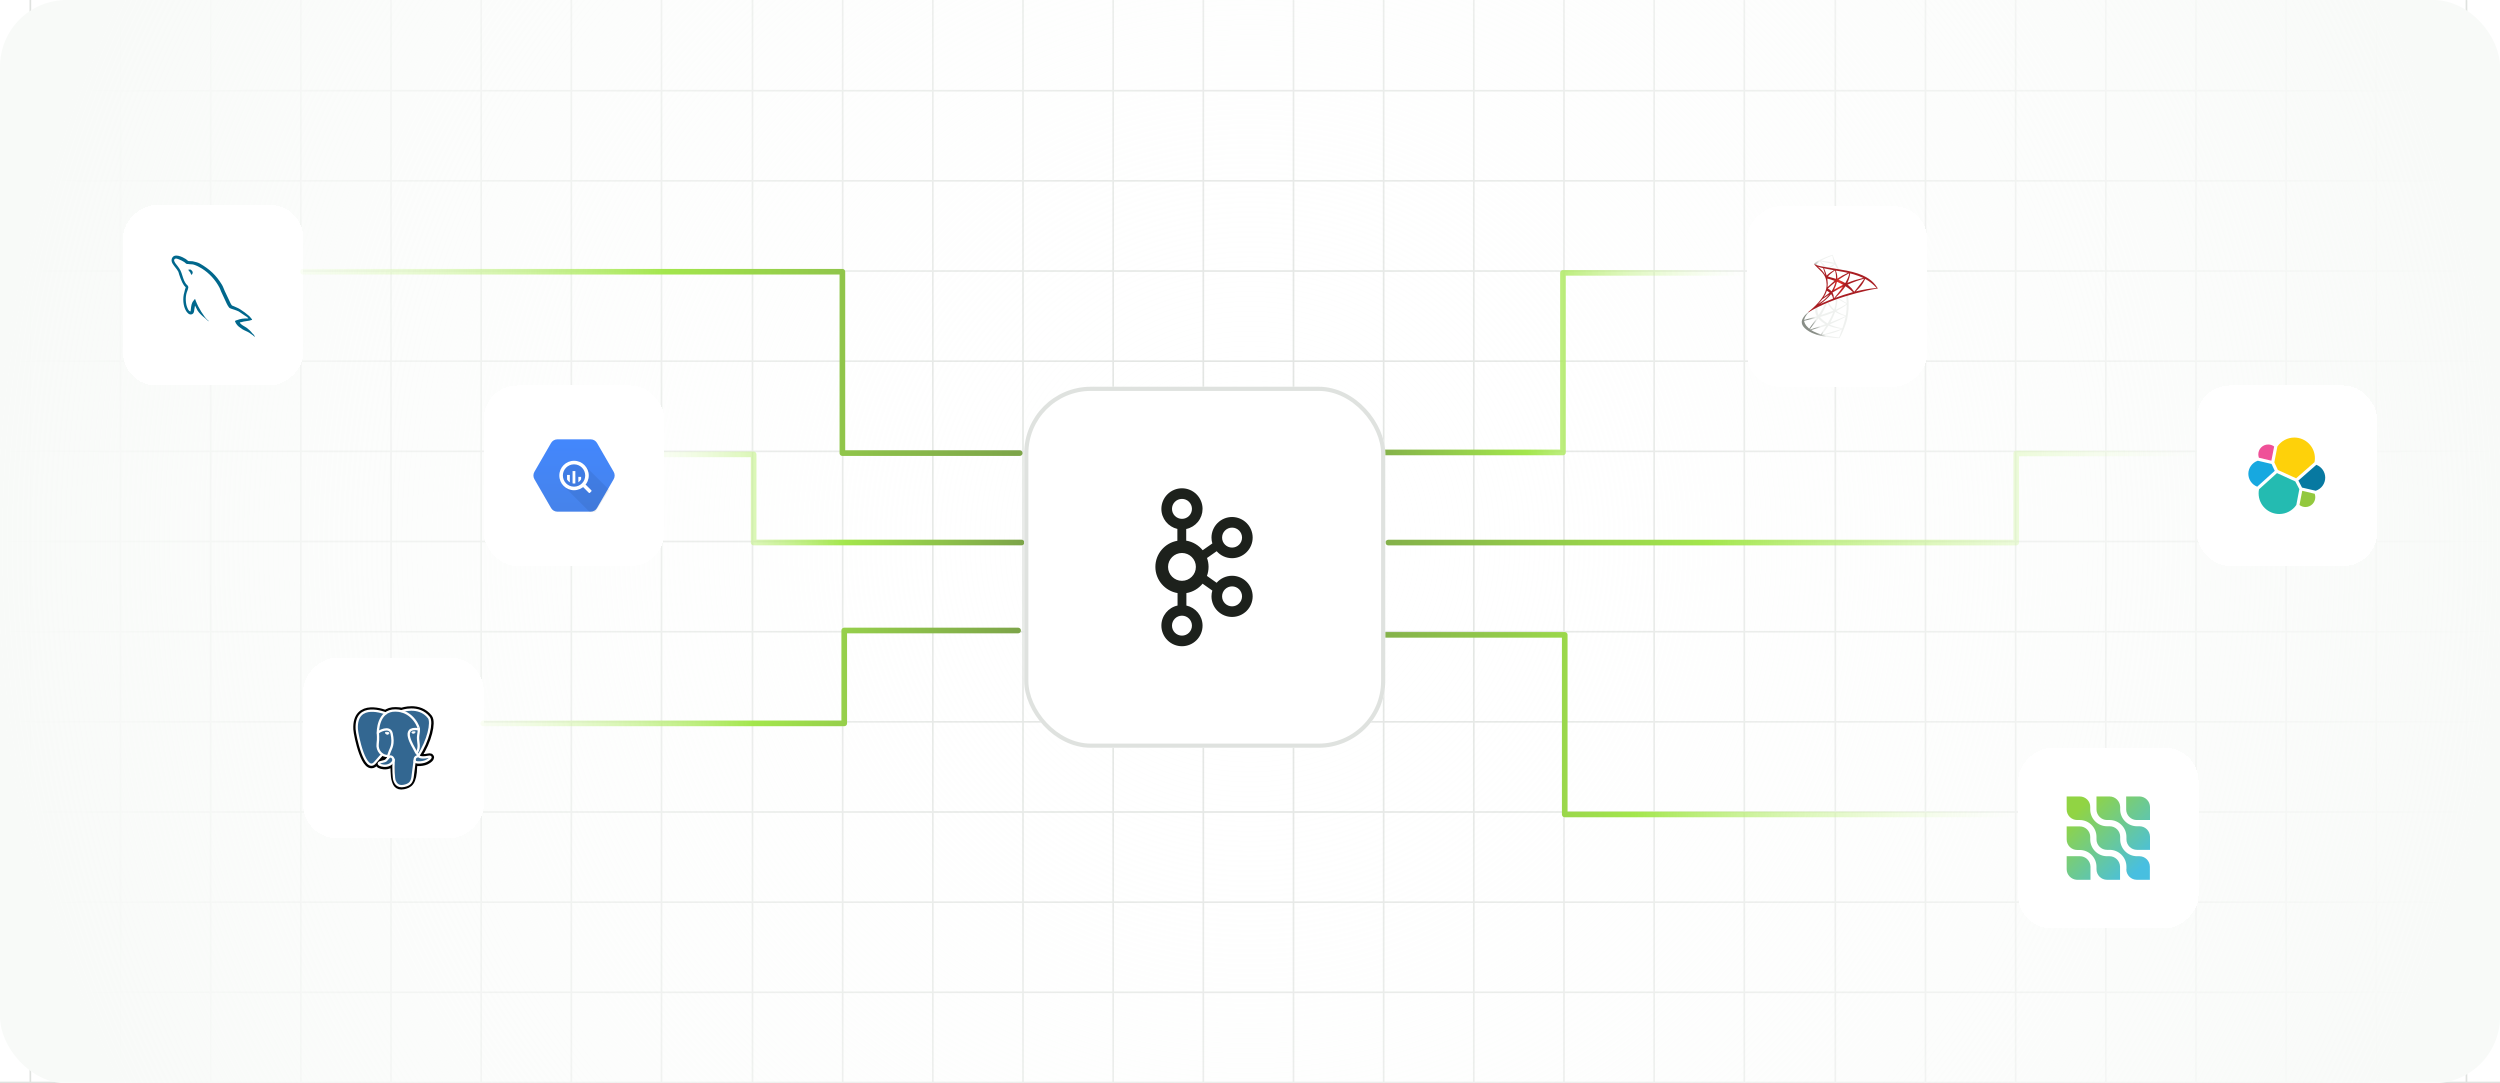 <svg width="600" height="260" viewBox="0 0 600 260" fill="none" xmlns="http://www.w3.org/2000/svg">
<g clip-path="url(#clip0_3827_4561)">
<g clip-path="url(#clip1_3827_4561)">
<path d="M158.761 259.799V0.126" stroke="#DFE2DF" stroke-width="0.402" stroke-linecap="square" stroke-linejoin="round"/>
<path d="M137.121 259.799V0.126" stroke="#DFE2DF" stroke-width="0.402" stroke-linecap="square" stroke-linejoin="round"/>
<path d="M115.482 259.799V0.126" stroke="#DFE2DF" stroke-width="0.402" stroke-linecap="square" stroke-linejoin="round"/>
<path d="M93.843 259.799V0.126" stroke="#DFE2DF" stroke-width="0.402" stroke-linecap="square" stroke-linejoin="round"/>
<path d="M72.203 259.799V0.126" stroke="#DFE2DF" stroke-width="0.402" stroke-linecap="square" stroke-linejoin="round"/>
<path d="M50.564 259.799V0.126" stroke="#DFE2DF" stroke-width="0.402" stroke-linecap="square" stroke-linejoin="round"/>
<path d="M28.924 259.799V0.126" stroke="#DFE2DF" stroke-width="0.402" stroke-linecap="square" stroke-linejoin="round"/>
<path d="M7.286 259.799V0.126" stroke="#DFE2DF" stroke-width="0.402" stroke-linecap="square" stroke-linejoin="round"/>
<path d="M-100.912 259.799H158.761" stroke="#DFE2DF" stroke-width="0.402" stroke-linecap="round" stroke-linejoin="round"/>
<path d="M-100.912 238.159H158.762" stroke="#DFE2DF" stroke-width="0.402" stroke-linecap="round" stroke-linejoin="round"/>
<path d="M-100.912 216.52H158.762" stroke="#DFE2DF" stroke-width="0.402" stroke-linecap="round" stroke-linejoin="round"/>
<path d="M-100.912 194.88H158.762" stroke="#DFE2DF" stroke-width="0.402" stroke-linecap="round" stroke-linejoin="round"/>
<path d="M-100.912 173.242H158.762" stroke="#DFE2DF" stroke-width="0.402" stroke-linecap="round" stroke-linejoin="round"/>
<path d="M-100.912 151.602H158.762" stroke="#DFE2DF" stroke-width="0.402" stroke-linecap="round" stroke-linejoin="round"/>
<path d="M-100.912 129.963H158.762" stroke="#DFE2DF" stroke-width="0.402" stroke-linecap="round" stroke-linejoin="round"/>
<path d="M-100.912 108.323H158.762" stroke="#DFE2DF" stroke-width="0.402" stroke-linecap="round" stroke-linejoin="round"/>
<path d="M-100.912 86.684H158.762" stroke="#DFE2DF" stroke-width="0.402" stroke-linecap="round" stroke-linejoin="round"/>
<path d="M-100.912 65.045H158.762" stroke="#DFE2DF" stroke-width="0.402" stroke-linecap="round" stroke-linejoin="round"/>
<path d="M-100.912 43.404H158.762" stroke="#DFE2DF" stroke-width="0.402" stroke-linecap="round" stroke-linejoin="round"/>
<path d="M-100.912 21.766H158.762" stroke="#DFE2DF" stroke-width="0.402" stroke-linecap="round" stroke-linejoin="round"/>
<path d="M418.636 259.799V0.126" stroke="#DFE2DF" stroke-width="0.402" stroke-linecap="round" stroke-linejoin="round"/>
<path d="M396.995 259.799V0.126" stroke="#DFE2DF" stroke-width="0.402" stroke-linecap="round" stroke-linejoin="round"/>
<path d="M375.357 259.799V0.126" stroke="#DFE2DF" stroke-width="0.402" stroke-linecap="round" stroke-linejoin="round"/>
<path d="M353.717 259.799V0.126" stroke="#DFE2DF" stroke-width="0.402" stroke-linecap="round" stroke-linejoin="round"/>
<path d="M332.077 259.799V0.126" stroke="#DFE2DF" stroke-width="0.402" stroke-linecap="round" stroke-linejoin="round"/>
<path d="M310.438 259.799V0.126" stroke="#DFE2DF" stroke-width="0.402" stroke-linecap="round" stroke-linejoin="round"/>
<path d="M288.798 259.799V0.126" stroke="#DFE2DF" stroke-width="0.402" stroke-linecap="square" stroke-linejoin="round"/>
<path d="M267.16 259.799V0.126" stroke="#DFE2DF" stroke-width="0.402" stroke-linecap="square" stroke-linejoin="round"/>
<path d="M245.519 259.799V0.126" stroke="#DFE2DF" stroke-width="0.402" stroke-linecap="square" stroke-linejoin="round"/>
<path d="M223.881 259.799V0.126" stroke="#DFE2DF" stroke-width="0.402" stroke-linecap="square" stroke-linejoin="round"/>
<path d="M202.241 259.799V0.126" stroke="#DFE2DF" stroke-width="0.402" stroke-linecap="square" stroke-linejoin="round"/>
<path d="M180.602 259.799V0.126" stroke="#DFE2DF" stroke-width="0.402" stroke-linecap="square" stroke-linejoin="round"/>
<path d="M158.962 259.799H418.635" stroke="#DFE2DF" stroke-width="0.402" stroke-linecap="round" stroke-linejoin="round"/>
<path d="M158.962 238.159H418.635" stroke="#DFE2DF" stroke-width="0.402" stroke-linecap="round" stroke-linejoin="round"/>
<path d="M158.962 216.52H418.635" stroke="#DFE2DF" stroke-width="0.402" stroke-linecap="round" stroke-linejoin="round"/>
<path d="M158.962 194.88H418.635" stroke="#DFE2DF" stroke-width="0.402" stroke-linecap="round" stroke-linejoin="round"/>
<path d="M158.962 173.242H418.635" stroke="#DFE2DF" stroke-width="0.402" stroke-linecap="round" stroke-linejoin="round"/>
<path d="M158.962 151.602H418.635" stroke="#DFE2DF" stroke-width="0.402" stroke-linecap="round" stroke-linejoin="round"/>
<path d="M158.962 129.963H418.635" stroke="#DFE2DF" stroke-width="0.402" stroke-linecap="round" stroke-linejoin="round"/>
<path d="M158.962 108.323H418.635" stroke="#DFE2DF" stroke-width="0.402" stroke-linecap="round" stroke-linejoin="round"/>
<path d="M158.962 86.684H418.635" stroke="#DFE2DF" stroke-width="0.402" stroke-linecap="round" stroke-linejoin="round"/>
<path d="M158.962 65.045H418.635" stroke="#DFE2DF" stroke-width="0.402" stroke-linecap="round" stroke-linejoin="round"/>
<path d="M158.962 43.404H418.635" stroke="#DFE2DF" stroke-width="0.402" stroke-linecap="round" stroke-linejoin="round"/>
<path d="M158.962 21.766H418.635" stroke="#DFE2DF" stroke-width="0.402" stroke-linecap="round" stroke-linejoin="round"/>
<path d="M591.952 259.799V0.126" stroke="#DFE2DF" stroke-width="0.402" stroke-linecap="round" stroke-linejoin="round"/>
<path d="M570.313 259.799V0.126" stroke="#DFE2DF" stroke-width="0.402" stroke-linecap="round" stroke-linejoin="round"/>
<path d="M548.673 259.799V0.126" stroke="#DFE2DF" stroke-width="0.402" stroke-linecap="square" stroke-linejoin="round"/>
<path d="M527.035 259.799V0.126" stroke="#DFE2DF" stroke-width="0.402" stroke-linecap="square" stroke-linejoin="round"/>
<path d="M505.394 259.799V0.126" stroke="#DFE2DF" stroke-width="0.402" stroke-linecap="square" stroke-linejoin="round"/>
<path d="M483.756 259.799V0.126" stroke="#DFE2DF" stroke-width="0.402" stroke-linecap="square" stroke-linejoin="round"/>
<path d="M462.116 259.799V0.126" stroke="#DFE2DF" stroke-width="0.402" stroke-linecap="square" stroke-linejoin="round"/>
<path d="M440.477 259.799V0.126" stroke="#DFE2DF" stroke-width="0.402" stroke-linecap="square" stroke-linejoin="round"/>
<path d="M418.837 259.799H678.51" stroke="#DFE2DF" stroke-width="0.402" stroke-linecap="round" stroke-linejoin="round"/>
<path d="M418.837 238.159H678.51" stroke="#DFE2DF" stroke-width="0.402" stroke-linecap="round" stroke-linejoin="round"/>
<path d="M418.837 216.52H678.51" stroke="#DFE2DF" stroke-width="0.402" stroke-linecap="round" stroke-linejoin="round"/>
<path d="M418.837 194.88H678.51" stroke="#DFE2DF" stroke-width="0.402" stroke-linecap="round" stroke-linejoin="round"/>
<path d="M418.837 173.242H678.51" stroke="#DFE2DF" stroke-width="0.402" stroke-linecap="round" stroke-linejoin="round"/>
<path d="M418.837 151.602H678.51" stroke="#DFE2DF" stroke-width="0.402" stroke-linecap="round" stroke-linejoin="round"/>
<path d="M418.837 129.963H678.51" stroke="#DFE2DF" stroke-width="0.402" stroke-linecap="round" stroke-linejoin="round"/>
<path d="M418.837 108.323H678.51" stroke="#DFE2DF" stroke-width="0.402" stroke-linecap="round" stroke-linejoin="round"/>
<path d="M418.837 86.684H678.51" stroke="#DFE2DF" stroke-width="0.402" stroke-linecap="round" stroke-linejoin="round"/>
<path d="M418.837 65.045H678.51" stroke="#DFE2DF" stroke-width="0.402" stroke-linecap="round" stroke-linejoin="round"/>
<path d="M418.837 43.404H678.51" stroke="#DFE2DF" stroke-width="0.402" stroke-linecap="round" stroke-linejoin="round"/>
<path d="M418.837 21.766H678.51" stroke="#DFE2DF" stroke-width="0.402" stroke-linecap="round" stroke-linejoin="round"/>
</g>
<rect width="600" height="260" rx="16" fill="url(#paint0_radial_3827_4561)"/>
<g filter="url(#filter0_ddd_3827_4561)">
<rect x="116.108" y="151.826" width="43.324" height="43.324" rx="8" transform="rotate(90 116.108 151.826)" fill="white" shape-rendering="crispEdges"/>
<g clip-path="url(#clip2_3827_4561)">
<g clip-path="url(#clip3_3827_4561)">
<path d="M99.277 178.047C99.404 176.987 99.366 176.832 100.155 177.003L100.356 177.021C100.963 177.048 101.757 176.923 102.231 176.707C103.235 176.241 103.83 175.463 102.84 175.668C100.583 176.134 100.419 175.369 100.419 175.369C102.804 171.83 103.801 167.338 102.94 166.238C100.593 163.238 96.529 164.657 96.462 164.695L96.44 164.698C95.994 164.605 95.502 164.55 94.932 164.542C93.91 164.527 93.135 164.81 92.546 165.256C92.546 165.256 85.298 162.27 85.635 169.012C85.707 170.446 87.69 179.871 90.057 177.02C90.923 175.977 91.759 175.097 91.759 175.097C92.173 175.373 92.671 175.513 93.192 175.463L93.233 175.428C93.221 175.563 93.226 175.699 93.249 175.833C92.64 176.514 92.819 176.634 91.6 176.884C90.368 177.138 91.093 177.591 91.565 177.709C92.138 177.853 93.465 178.056 94.362 176.802L94.326 176.945C94.565 177.136 94.548 178.32 94.583 179.165C94.618 180.01 94.674 180.8 94.847 181.265C95.019 181.73 95.222 182.929 96.823 182.593C98.162 182.306 99.185 181.893 99.279 178.054" fill="black"/>
<path d="M99.277 178.047C99.404 176.987 99.366 176.832 100.155 177.003L100.356 177.021C100.963 177.048 101.757 176.923 102.231 176.707C103.235 176.241 103.83 175.463 102.84 175.668C100.583 176.134 100.419 175.369 100.419 175.369C102.804 171.83 103.801 167.338 102.94 166.238C100.593 163.238 96.529 164.657 96.462 164.695L96.44 164.698C95.994 164.605 95.502 164.55 94.932 164.542C93.91 164.527 93.135 164.81 92.546 165.256C92.546 165.256 85.298 162.27 85.635 169.012C85.707 170.446 87.69 179.871 90.057 177.02C90.923 175.977 91.759 175.097 91.759 175.097C92.173 175.373 92.671 175.513 93.192 175.463L93.233 175.428C93.221 175.563 93.226 175.699 93.249 175.833C92.64 176.514 92.819 176.634 91.6 176.884C90.368 177.138 91.093 177.591 91.565 177.709C92.138 177.853 93.465 178.056 94.362 176.802L94.326 176.945C94.565 177.136 94.548 178.32 94.583 179.165C94.618 180.01 94.674 180.8 94.847 181.265C95.019 181.73 95.222 182.929 96.823 182.593C98.162 182.306 99.185 181.893 99.279 178.054" stroke="black" stroke-width="1.679"/>
<path d="M102.833 175.675C100.576 176.141 100.412 175.376 100.412 175.376C102.797 171.837 103.794 167.345 102.934 166.245C100.587 163.245 96.523 164.665 96.455 164.702L96.433 164.706C95.937 164.606 95.433 164.553 94.927 164.548C93.905 164.533 93.13 164.816 92.54 165.263C92.54 165.263 85.292 162.277 85.63 169.018C85.701 170.452 87.684 179.877 90.052 177.026C90.923 175.977 91.759 175.097 91.759 175.097C92.173 175.373 92.671 175.513 93.192 175.463L93.233 175.428C93.221 175.563 93.226 175.699 93.249 175.833C92.64 176.514 92.819 176.634 91.601 176.884C90.368 177.138 91.093 177.591 91.565 177.709C92.138 177.853 93.465 178.056 94.362 176.802L94.326 176.945C94.565 177.136 94.732 178.189 94.704 179.144C94.676 180.098 94.657 180.753 94.844 181.266C95.032 181.778 95.219 182.93 96.821 182.594C98.159 182.307 98.852 181.563 98.95 180.323C99.019 179.442 99.173 179.572 99.184 178.784L99.309 178.411C99.452 177.216 99.333 176.831 100.157 177.01L100.358 177.028C100.965 177.056 101.759 176.931 102.225 176.714C103.229 176.248 103.824 175.47 102.834 175.675H102.833Z" fill="#336791"/>
<path d="M94.458 176.353C94.395 178.576 94.473 180.815 94.691 181.353C94.908 181.89 95.374 182.954 96.977 182.612C98.315 182.325 98.802 181.77 99.013 180.544L99.508 176.624M92.537 165.206C92.537 165.206 85.284 162.241 85.622 168.982C85.694 170.417 87.677 179.842 90.044 176.99C90.908 175.949 91.689 175.134 91.689 175.134M96.455 164.665C96.205 164.743 100.489 163.099 102.925 166.21C103.784 167.31 102.788 171.802 100.403 175.341" stroke="white" stroke-width="0.559" stroke-linecap="round" stroke-linejoin="round"/>
<path d="M100.404 175.339C100.404 175.339 100.56 176.105 102.826 175.637C103.816 175.433 103.219 176.211 102.216 176.676C101.393 177.059 99.546 177.157 99.516 176.63C99.437 175.266 100.487 175.68 100.412 175.339C100.343 175.031 99.873 174.73 99.563 173.976C99.292 173.32 95.844 168.281 100.519 169.029C100.691 168.994 99.301 164.576 94.926 164.512C90.551 164.447 90.689 169.89 90.689 169.89" stroke="white" stroke-width="0.559" stroke-linecap="round" stroke-linejoin="bevel"/>
<path d="M93.234 175.806C92.624 176.488 92.804 176.607 91.585 176.858C90.352 177.112 91.077 177.564 91.549 177.683C92.123 177.827 93.449 178.03 94.346 176.774C94.62 176.392 94.345 175.782 93.97 175.628C93.788 175.553 93.546 175.459 93.235 175.807L93.234 175.806Z" stroke="white" stroke-width="0.559" stroke-linejoin="round"/>
<path d="M93.194 175.794C93.131 175.394 93.325 174.918 93.532 174.36C93.843 173.524 94.56 172.688 93.987 170.034C93.559 168.058 90.69 169.623 90.69 169.891C90.69 170.159 90.82 171.25 90.643 172.519C90.411 174.177 91.698 175.579 93.179 175.436" stroke="white" stroke-width="0.559" stroke-linecap="round" stroke-linejoin="round"/>
<path d="M92.511 169.851C92.498 169.942 92.679 170.187 92.914 170.219C93.149 170.252 93.35 170.062 93.363 169.969C93.377 169.877 93.195 169.777 92.96 169.744C92.725 169.712 92.523 169.76 92.511 169.851Z" fill="white" stroke="white" stroke-width="0.187"/>
<path d="M99.67 169.664C99.683 169.756 99.502 170 99.267 170.033C99.032 170.066 98.83 169.875 98.818 169.783C98.806 169.691 98.986 169.591 99.221 169.558C99.456 169.525 99.659 169.574 99.67 169.664Z" fill="white" stroke="white" stroke-width="0.093"/>
<path d="M100.511 169.031C100.55 169.749 100.356 170.238 100.331 171.002C100.295 172.113 100.861 173.385 100.008 174.659" stroke="white" stroke-width="0.559" stroke-linecap="round" stroke-linejoin="round"/>
</g>
</g>
</g>
<g filter="url(#filter1_ddd_3827_4561)">
<rect x="72.83" y="43.189" width="43.324" height="43.324" rx="8" transform="rotate(90 72.83 43.189)" fill="white" shape-rendering="crispEdges"/>
<g clip-path="url(#clip4_3827_4561)">
<g clip-path="url(#clip5_3827_4561)">
<path fill-rule="evenodd" clip-rule="evenodd" d="M59.591 70.43C58.503 70.399 57.659 70.511 56.952 70.808C56.748 70.89 56.422 70.89 56.395 71.147C56.504 71.254 56.517 71.43 56.612 71.579C56.775 71.85 57.061 72.214 57.319 72.403L58.19 73.025C58.72 73.35 59.319 73.539 59.835 73.863C60.135 74.053 60.434 74.296 60.733 74.499C60.886 74.607 60.978 74.783 61.169 74.85V74.809C61.073 74.688 61.046 74.513 60.951 74.377L60.543 73.985C60.148 73.458 59.658 72.998 59.128 72.62C58.693 72.322 57.741 71.917 57.564 71.417L57.537 71.387C57.836 71.356 58.19 71.251 58.476 71.17C58.938 71.049 59.36 71.076 59.835 70.954L60.489 70.765V70.644C60.244 70.4 60.067 70.076 59.809 69.846C59.115 69.251 58.353 68.67 57.564 68.183C57.142 67.913 56.598 67.737 56.15 67.508C55.986 67.427 55.714 67.386 55.619 67.251C55.374 66.954 55.238 66.562 55.061 66.21L53.946 63.858C53.701 63.331 53.551 62.803 53.252 62.317C51.851 60.019 50.328 58.627 47.988 57.261C47.485 56.977 46.886 56.855 46.25 56.707L45.23 56.652C45.012 56.558 44.795 56.301 44.604 56.179C43.829 55.692 41.829 54.638 41.258 56.027C40.89 56.906 41.802 57.771 42.111 58.217C42.343 58.528 42.642 58.88 42.806 59.231C42.897 59.461 42.928 59.704 43.023 59.948C43.24 60.542 43.444 61.205 43.73 61.759C43.883 62.043 44.043 62.341 44.233 62.598C44.342 62.749 44.533 62.814 44.573 63.057C44.383 63.328 44.37 63.733 44.261 64.071C43.771 65.599 43.961 67.491 44.655 68.616C44.873 68.954 45.386 69.698 46.084 69.413C46.696 69.17 46.559 68.4 46.736 67.724C46.777 67.562 46.75 67.454 46.831 67.345V67.375L47.389 68.497C47.81 69.16 48.545 69.849 49.157 70.309C49.483 70.552 49.742 70.972 50.15 71.12V71.079H50.123C50.041 70.958 49.919 70.903 49.81 70.809C49.565 70.566 49.293 70.268 49.102 69.998C48.532 69.241 48.029 68.403 47.579 67.538C47.361 67.119 47.171 66.659 46.995 66.24C46.912 66.078 46.912 65.834 46.777 65.754C46.572 66.05 46.274 66.308 46.123 66.673C45.865 67.254 45.838 67.97 45.743 68.714C45.688 68.728 45.712 68.714 45.688 68.744C45.253 68.636 45.103 68.19 44.94 67.812C44.532 66.852 44.464 65.311 44.818 64.202C44.913 63.918 45.321 63.026 45.158 62.756C45.076 62.499 44.804 62.35 44.654 62.148C44.478 61.891 44.288 61.566 44.165 61.282C43.839 60.525 43.676 59.687 43.322 58.93C43.158 58.579 42.873 58.214 42.642 57.889C42.383 57.524 42.098 57.267 41.894 56.835C41.826 56.684 41.731 56.443 41.839 56.281C41.866 56.172 41.921 56.129 42.029 56.105C42.206 55.953 42.71 56.145 42.887 56.226C43.39 56.429 43.811 56.618 44.233 56.902C44.423 57.037 44.628 57.294 44.873 57.362H45.158C45.594 57.456 46.083 57.392 46.491 57.513C47.212 57.743 47.864 58.081 48.45 58.446C50.231 59.568 51.701 61.163 52.694 63.07C52.857 63.381 52.925 63.664 53.075 63.989C53.361 64.652 53.714 65.327 53.999 65.977C54.285 66.612 54.557 67.261 54.965 67.788C55.169 68.072 55.985 68.221 56.352 68.369C56.624 68.491 57.046 68.6 57.291 68.748C57.753 69.032 58.216 69.356 58.651 69.667C58.868 69.829 59.549 70.167 59.589 70.437L59.591 70.43ZM45.719 58.683C45.532 58.681 45.344 58.704 45.162 58.75V58.781H45.189C45.298 58.997 45.488 59.146 45.624 59.335L45.937 59.984L45.964 59.954C46.155 59.819 46.25 59.602 46.25 59.278C46.169 59.184 46.155 59.089 46.087 58.994C46.005 58.859 45.829 58.791 45.719 58.683V58.683Z" fill="#00678C"/>
</g>
</g>
</g>
<g filter="url(#filter2_ddd_3827_4561)">
<rect x="462.541" y="43.495" width="43.324" height="43.324" rx="8" transform="rotate(90 462.541 43.495)" fill="white" shape-rendering="crispEdges"/>
<g clip-path="url(#clip6_3827_4561)">
<path d="M443.955 64.493L439.95 65.801L436.465 67.339L435.49 67.597C435.242 67.833 434.982 68.072 434.7 68.314C434.391 68.58 434.104 68.823 433.883 68.998C433.637 69.192 433.274 69.555 433.089 69.785C432.814 70.13 432.596 70.497 432.502 70.778C432.336 71.287 432.417 71.802 432.738 72.277C433.15 72.882 433.97 73.5 434.927 73.921C435.414 74.136 436.235 74.411 436.852 74.566C437.879 74.826 439.865 75.108 440.958 75.15C441.179 75.159 441.475 75.159 441.487 75.15C441.512 75.135 441.681 74.811 441.878 74.408C442.55 73.037 443.034 71.75 443.298 70.651C443.455 69.985 443.579 69.098 443.661 68.048C443.682 67.754 443.691 66.77 443.673 66.437C443.646 65.892 443.597 65.45 443.522 65.017C443.51 64.954 443.507 64.896 443.513 64.893C443.525 64.884 443.561 64.872 444.055 64.73L443.955 64.493V64.493H443.955V64.493ZM443.04 65.029C443.077 65.029 443.174 65.959 443.198 66.546C443.204 66.67 443.201 66.752 443.195 66.752C443.171 66.752 442.683 66.464 442.335 66.246C442.032 66.056 441.457 65.674 441.366 65.602C441.336 65.58 441.339 65.577 441.587 65.493C442.008 65.35 443.007 65.029 443.04 65.029ZM441 65.701C441.027 65.701 441.097 65.741 441.263 65.844C441.887 66.234 442.735 66.707 443.098 66.864C443.21 66.912 443.222 66.894 442.965 67.07C442.414 67.445 441.727 67.814 440.885 68.187C440.737 68.254 440.612 68.305 440.609 68.305C440.603 68.305 440.622 68.229 440.646 68.138C440.849 67.385 440.964 66.622 440.97 66.01C440.973 65.707 440.973 65.707 441 65.698C440.994 65.701 440.997 65.701 441 65.701ZM440.579 65.862C440.597 65.88 440.585 66.558 440.561 66.743C440.507 67.185 440.422 67.597 440.283 68.06C440.249 68.172 440.219 68.266 440.213 68.272C440.201 68.287 439.786 67.881 439.65 67.724C439.414 67.451 439.229 67.179 439.093 66.912C439.023 66.776 438.914 66.51 438.923 66.501C438.972 66.467 440.567 65.85 440.579 65.862ZM438.599 66.64C438.602 66.64 438.605 66.64 438.608 66.643C438.614 66.649 438.636 66.697 438.654 66.752C438.751 67.015 438.969 67.403 439.156 67.651C439.362 67.924 439.632 68.214 439.856 68.405C439.928 68.465 439.995 68.523 440.004 68.532C440.022 68.55 440.028 68.547 439.535 68.735C438.963 68.953 438.339 69.171 437.624 69.401C437.454 69.456 437.283 69.511 437.113 69.567C437.086 69.576 437.095 69.561 437.173 69.437C437.528 68.883 438.066 67.796 438.369 67.027C438.421 66.894 438.472 66.761 438.481 66.731C438.493 66.688 438.508 66.673 438.548 66.652C438.569 66.646 438.59 66.64 438.599 66.64ZM437.994 66.891C438.003 66.897 437.848 67.221 437.697 67.518C437.403 68.09 437.083 68.653 436.653 69.337C436.58 69.455 436.51 69.564 436.501 69.576C436.486 69.598 436.48 69.592 436.432 69.498C436.329 69.295 436.244 69.034 436.199 68.795C436.153 68.559 436.162 68.147 436.214 67.893C436.253 67.706 436.25 67.709 436.341 67.663C436.728 67.466 437.982 66.879 437.994 66.891ZM443.216 67.103V67.23C443.216 67.905 443.143 68.832 443.037 69.507C443.019 69.625 443.004 69.722 443.001 69.725C443.001 69.725 442.913 69.701 442.81 69.67C442.356 69.528 441.863 69.319 441.418 69.074C441.124 68.913 440.697 68.65 440.709 68.638C440.712 68.635 440.84 68.568 440.988 68.49C441.581 68.181 442.15 67.848 442.644 67.518C442.829 67.394 443.107 67.194 443.168 67.139L443.216 67.103ZM435.708 67.999C435.72 67.999 435.717 68.023 435.699 68.132C435.687 68.211 435.672 68.356 435.666 68.456C435.641 68.898 435.714 69.225 435.932 69.673C435.993 69.797 436.041 69.9 436.038 69.903C436.017 69.921 434.013 70.509 433.383 70.681C433.195 70.733 433.032 70.778 433.02 70.781C432.999 70.787 432.996 70.784 433.005 70.733C433.074 70.288 433.413 69.707 433.886 69.216C434.2 68.889 434.452 68.698 434.882 68.453C435.19 68.278 435.666 68.014 435.702 68.002C435.702 67.999 435.705 67.999 435.708 67.999ZM440.431 68.844C440.434 68.841 440.507 68.88 440.594 68.932C441.242 69.307 442.144 69.655 442.913 69.834L442.983 69.849L442.886 69.903C442.483 70.127 441.16 70.678 439.807 71.184C439.61 71.257 439.417 71.329 439.38 71.344C439.344 71.359 439.311 71.369 439.311 71.366C439.311 71.363 439.365 71.257 439.435 71.126C439.813 70.418 440.195 69.555 440.388 68.956C440.413 68.898 440.428 68.847 440.431 68.844ZM439.95 69.001C439.953 69.004 439.928 69.068 439.898 69.141C439.635 69.779 439.289 70.476 438.848 71.257C438.736 71.457 438.642 71.617 438.639 71.617C438.636 71.617 438.545 71.562 438.436 71.496C437.794 71.102 437.225 70.618 436.852 70.149L436.798 70.082L437.073 70.006C438.06 69.737 438.899 69.446 439.731 69.089C439.85 69.041 439.946 69.001 439.95 69.001ZM442.941 70.046C442.941 70.046 442.944 70.049 442.941 70.046C442.944 70.115 442.789 70.739 442.662 71.19C442.556 71.568 442.465 71.865 442.299 72.389C442.226 72.619 442.163 72.81 442.159 72.81C442.156 72.81 442.138 72.807 442.12 72.801C441.221 72.637 440.416 72.41 439.659 72.107C439.447 72.022 439.144 71.886 439.126 71.871C439.12 71.865 439.302 71.78 439.532 71.68C440.909 71.078 442.338 70.394 442.829 70.1C442.886 70.064 442.931 70.046 442.941 70.046ZM436.035 70.282C436.041 70.288 435.657 70.842 435.118 71.596C434.93 71.859 434.712 72.168 434.63 72.283C434.549 72.398 434.425 72.58 434.355 72.689L434.228 72.885L434.091 72.77C433.931 72.637 433.652 72.353 433.528 72.195C433.268 71.871 433.092 71.529 433.023 71.217C432.989 71.072 432.989 70.999 433.02 70.99C433.065 70.978 433.873 70.787 434.63 70.612C435.051 70.515 435.539 70.4 435.714 70.358C435.89 70.315 436.032 70.282 436.035 70.282ZM436.423 70.43L436.519 70.539C436.955 71.027 437.4 71.387 437.939 71.702C438.036 71.756 438.109 71.805 438.103 71.808C438.082 71.823 436.232 72.48 435.375 72.776C434.894 72.946 434.497 73.082 434.494 73.082C434.491 73.082 434.464 73.064 434.434 73.043L434.379 73.003L434.467 72.876C434.751 72.465 435.109 72.013 435.887 71.075L436.423 70.43ZM438.838 72.159C438.841 72.156 438.975 72.204 439.138 72.265C439.532 72.413 439.843 72.507 440.261 72.613C440.776 72.743 441.521 72.87 441.96 72.907C442.026 72.913 442.063 72.919 442.051 72.928C442.029 72.94 441.584 73.088 441.257 73.191C440.737 73.355 439.147 73.824 437.852 74.196C437.612 74.266 437.406 74.323 437.394 74.326C437.364 74.332 437.264 74.305 437.264 74.293C437.264 74.287 437.337 74.193 437.425 74.09C437.861 73.57 438.294 72.988 438.654 72.437C438.754 72.286 438.838 72.162 438.838 72.159ZM438.306 72.174C438.309 72.177 438.094 72.522 437.718 73.115C437.558 73.367 437.379 73.651 437.316 73.751C437.255 73.848 437.164 73.999 437.113 74.084L437.025 74.239L436.98 74.227C436.871 74.196 436.105 73.927 435.902 73.845C435.651 73.745 435.39 73.624 435.196 73.521C434.954 73.391 434.652 73.197 434.676 73.191C434.682 73.188 435.097 73.076 435.596 72.94C436.922 72.58 437.658 72.371 438.139 72.219C438.227 72.192 438.303 72.171 438.306 72.174ZM442.075 73.058H442.078C442.09 73.088 441.599 74.451 441.421 74.88C441.381 74.977 441.366 75.002 441.345 74.999C441.294 74.996 440.582 74.896 440.149 74.832C439.395 74.717 438.13 74.496 437.812 74.423L437.74 74.408L438.191 74.305C439.159 74.087 439.626 73.969 440.098 73.824C440.694 73.642 441.285 73.415 441.881 73.137C441.975 73.094 442.054 73.061 442.075 73.058Z" fill="url(#paint1_linear_3827_4561)"/>
<path d="M439.825 55.157C439.759 55.148 438.684 55.535 437.991 55.817C437.055 56.198 436.329 56.562 435.88 56.877C435.714 56.995 435.505 57.203 435.472 57.285C435.46 57.315 435.454 57.352 435.454 57.388L435.859 57.773L436.825 58.081L439.123 58.493L441.751 58.944L441.778 58.717C441.769 58.717 441.763 58.714 441.754 58.714L441.408 58.66L441.339 58.535C440.982 57.906 440.588 57.125 440.358 56.598C440.179 56.189 440.01 55.717 439.916 55.378C439.865 55.172 439.859 55.16 439.825 55.157V55.157H439.825V55.157ZM439.777 55.311H439.78C439.783 55.314 439.795 55.399 439.807 55.499C439.858 55.923 439.952 56.331 440.101 56.773C440.213 57.107 440.213 57.088 440.083 57.049C439.774 56.964 438.39 56.725 437.388 56.586C437.228 56.565 437.091 56.544 437.091 56.541C437.079 56.528 437.815 56.144 438.139 55.992C438.554 55.802 439.692 55.327 439.777 55.311ZM436.858 56.668L436.976 56.707C437.618 56.925 439.232 57.234 440.122 57.306C440.222 57.316 440.307 57.325 440.31 57.325C440.313 57.328 440.228 57.373 440.119 57.424C439.689 57.639 439.217 57.903 438.89 58.106C438.793 58.166 438.705 58.215 438.693 58.215C438.681 58.215 438.617 58.203 438.551 58.193L438.43 58.175L438.127 57.879C437.594 57.361 437.176 56.961 437.016 56.81L436.858 56.668ZM436.737 56.761L437.164 57.294C437.397 57.588 437.633 57.876 437.685 57.939C437.736 58.003 437.779 58.054 437.776 58.057C437.764 58.066 437.158 57.948 436.837 57.876C436.507 57.8 436.371 57.764 436.168 57.7L436.002 57.645V57.603C436.005 57.4 436.262 57.097 436.698 56.789L436.737 56.761ZM440.364 57.488C440.376 57.488 440.391 57.515 440.428 57.597C440.531 57.824 440.851 58.436 440.93 58.554C440.954 58.593 440.997 58.596 440.57 58.526C439.544 58.36 439.214 58.305 439.214 58.299C439.214 58.296 439.244 58.275 439.283 58.254C439.601 58.078 439.922 57.854 440.207 57.615C440.276 57.558 440.34 57.503 440.352 57.494C440.355 57.488 440.361 57.485 440.364 57.488Z" fill="url(#paint2_linear_3827_4561)"/>
<path d="M435.493 57.243C435.493 57.243 435.426 57.349 435.49 57.506C435.529 57.603 435.644 57.721 435.774 57.842C435.774 57.842 437.122 59.156 437.285 59.344C438.03 60.203 438.354 61.051 438.384 62.22C438.402 62.971 438.26 63.63 437.906 64.397C437.276 65.771 435.947 67.288 433.897 68.971L434.197 68.871C434.391 68.726 434.654 68.571 435.272 68.232C436.698 67.451 438.302 66.734 440.27 65.995C443.104 64.929 447.763 63.682 450.415 63.276L450.69 63.234L450.648 63.167C450.406 62.792 450.239 62.559 450.04 62.311C449.458 61.59 448.753 61.006 447.89 60.521C446.703 59.858 445.168 59.341 443.225 58.956C442.859 58.883 442.053 58.744 441.399 58.644C440.013 58.429 439.117 58.281 438.13 58.112C437.776 58.051 437.246 57.96 436.895 57.885C436.713 57.845 436.365 57.763 436.092 57.67C435.874 57.585 435.56 57.5 435.493 57.243ZM436.274 58C436.277 57.997 436.325 58.015 436.389 58.036C436.504 58.075 436.652 58.121 436.828 58.169C436.961 58.206 437.094 58.241 437.228 58.275C437.409 58.32 437.561 58.363 437.564 58.363C437.585 58.384 437.891 59.362 437.994 59.737C438.033 59.88 438.063 60.001 438.06 60.001C438.057 60.004 438.024 59.952 437.985 59.883C437.63 59.259 437.07 58.626 436.422 58.118C436.338 58.057 436.274 58.003 436.274 58ZM437.763 58.411C437.779 58.411 437.845 58.42 437.927 58.438C438.442 58.554 439.365 58.729 439.955 58.829C440.055 58.844 440.134 58.862 440.134 58.868C440.134 58.874 440.098 58.896 440.052 58.92C439.952 58.971 439.55 59.211 439.416 59.301C439.08 59.525 438.778 59.767 438.56 59.986C438.472 60.073 438.396 60.146 438.396 60.146C438.396 60.146 438.378 60.094 438.363 60.031C438.254 59.61 438.027 58.986 437.821 58.547C437.788 58.478 437.76 58.414 437.76 58.408C437.76 58.414 437.76 58.411 437.763 58.411ZM440.385 58.911C440.403 58.917 440.434 59.02 440.494 59.247C440.606 59.686 440.658 60.176 440.64 60.633C440.633 60.761 440.627 60.879 440.621 60.894L440.612 60.924L440.455 60.873C440.131 60.77 439.604 60.615 439.153 60.488C438.896 60.418 438.687 60.355 438.687 60.349C438.687 60.331 439.062 59.955 439.223 59.813C439.528 59.544 440.358 58.902 440.385 58.911ZM440.594 58.941C440.603 58.932 441.847 59.147 442.414 59.256C442.834 59.338 443.446 59.465 443.482 59.48C443.5 59.486 443.437 59.522 443.234 59.613C442.435 59.973 441.841 60.297 441.251 60.691C441.097 60.794 440.966 60.879 440.963 60.879C440.96 60.879 440.957 60.791 440.957 60.685C440.957 60.11 440.842 59.528 440.63 59.038C440.609 58.989 440.591 58.944 440.594 58.941ZM443.812 59.577C443.821 59.586 443.782 59.831 443.746 59.976C443.637 60.428 443.343 61.097 442.983 61.726C442.919 61.838 442.862 61.929 442.856 61.932C442.85 61.935 442.768 61.89 442.674 61.835C442.323 61.629 441.923 61.436 441.487 61.254C441.366 61.203 441.26 61.16 441.257 61.154C441.236 61.136 442.211 60.491 442.725 60.182C443.134 59.934 443.8 59.565 443.812 59.577ZM444.042 59.613C444.07 59.613 444.621 59.764 444.908 59.849C445.62 60.061 446.437 60.361 446.97 60.603L447.191 60.703L447.036 60.739C445.735 61.039 444.621 61.384 443.546 61.82C443.458 61.856 443.379 61.887 443.373 61.887C443.367 61.887 443.397 61.817 443.437 61.732C443.761 61.045 443.97 60.328 444.021 59.716C444.024 59.658 444.033 59.613 444.042 59.613ZM438.557 60.873C438.566 60.864 438.987 60.963 439.214 61.027C439.559 61.124 440.291 61.369 440.291 61.387C440.291 61.39 440.21 61.46 440.113 61.545C439.716 61.875 439.335 62.223 438.878 62.665C438.741 62.795 438.626 62.901 438.62 62.901C438.614 62.901 438.611 62.883 438.614 62.858C438.684 62.35 438.669 61.696 438.572 61.033C438.563 60.948 438.554 60.876 438.557 60.873ZM447.4 60.882C447.406 60.888 447.206 61.203 447.079 61.381C446.897 61.642 446.631 61.987 446.028 62.743C445.71 63.143 445.353 63.594 445.235 63.746C445.114 63.897 445.014 64.024 445.011 64.024C445.008 64.024 444.969 63.97 444.926 63.903C444.587 63.394 444.182 62.949 443.7 62.55C443.609 62.474 443.509 62.392 443.476 62.368C443.443 62.344 443.416 62.32 443.416 62.317C443.416 62.308 443.93 62.087 444.321 61.929C445.005 61.651 445.937 61.318 446.637 61.103C447.003 60.988 447.394 60.876 447.4 60.882ZM447.633 60.942C447.645 60.939 447.718 60.975 447.805 61.027C448.541 61.448 449.262 61.99 449.831 62.547C449.991 62.704 450.388 63.116 450.382 63.119C450.382 63.119 450.242 63.131 450.079 63.143C448.804 63.24 447.173 63.509 445.604 63.888C445.498 63.912 445.405 63.933 445.399 63.933C445.393 63.933 445.511 63.815 445.659 63.673C446.579 62.786 447 62.226 447.497 61.227C447.566 61.078 447.627 60.951 447.633 60.942C447.63 60.942 447.63 60.942 447.633 60.942ZM440.891 61.633C440.933 61.642 441.327 61.826 441.623 61.974C441.896 62.111 442.305 62.329 442.326 62.347C442.329 62.35 442.183 62.426 442.005 62.513C441.436 62.798 440.948 63.067 440.44 63.376C440.294 63.464 440.173 63.537 440.17 63.537C440.158 63.537 440.161 63.525 440.243 63.376C440.515 62.88 440.733 62.286 440.858 61.708C440.87 61.663 440.882 61.633 440.891 61.633ZM440.497 61.705C440.506 61.714 440.403 62.087 440.34 62.289C440.216 62.674 440.007 63.155 439.804 63.519C439.755 63.603 439.683 63.727 439.643 63.797L439.568 63.918L439.398 63.755C439.202 63.564 439.041 63.446 438.835 63.34C438.753 63.297 438.69 63.261 438.69 63.255C438.69 63.231 439.208 62.762 439.604 62.423C439.889 62.177 440.488 61.696 440.497 61.705ZM442.904 62.695L443.052 62.792C443.391 63.013 443.791 63.307 444.097 63.564C444.269 63.706 444.602 64.006 444.669 64.079L444.705 64.118L444.46 64.188C443.074 64.572 442.002 64.914 440.752 65.374C440.612 65.426 440.494 65.468 440.485 65.468C440.467 65.468 440.452 65.483 440.764 65.196C441.563 64.46 442.271 63.649 442.798 62.858L442.904 62.695ZM442.271 62.852C442.277 62.858 441.863 63.443 441.614 63.773C441.318 64.166 440.791 64.826 440.428 65.256C440.276 65.435 440.146 65.583 440.14 65.586C440.131 65.589 440.128 65.544 440.128 65.474C440.128 65.108 440.034 64.717 439.871 64.384C439.801 64.245 439.789 64.212 439.804 64.197C439.861 64.145 440.742 63.643 441.299 63.343C441.675 63.143 442.262 62.846 442.271 62.852ZM438.445 63.791C438.454 63.791 438.523 63.827 438.602 63.87C438.796 63.976 438.968 64.094 439.123 64.221C439.129 64.227 439.05 64.29 438.947 64.366C438.66 64.572 438.224 64.902 437.969 65.105C437.703 65.317 437.694 65.323 437.724 65.277C437.924 64.972 438.024 64.799 438.13 64.578C438.224 64.381 438.317 64.148 438.384 63.945C438.408 63.858 438.439 63.791 438.445 63.791ZM439.465 64.59C439.48 64.587 439.498 64.614 439.58 64.736C439.752 64.993 439.886 65.338 439.919 65.617L439.925 65.677L439.51 65.838C438.769 66.125 438.084 66.41 437.621 66.622C437.491 66.682 437.264 66.791 437.116 66.864C436.967 66.939 436.846 66.997 436.846 66.994C436.846 66.991 436.94 66.921 437.055 66.837C437.96 66.18 438.744 65.459 439.332 64.739C439.395 64.663 439.453 64.593 439.459 64.59L439.465 64.59ZM438.996 64.705C439.008 64.717 438.663 65.108 438.427 65.347C437.842 65.943 437.264 66.41 436.546 66.864C436.456 66.921 436.374 66.973 436.365 66.979C436.344 66.991 436.371 66.961 436.686 66.618C436.886 66.404 437.037 66.222 437.209 65.998C437.325 65.85 437.346 65.828 437.512 65.71C437.957 65.389 438.984 64.693 438.996 64.705Z" fill="url(#paint3_radial_3827_4561)"/>
</g>
</g>
<g filter="url(#filter3_ddd_3827_4561)">
<rect x="527.662" y="173.487" width="43.324" height="43.324" rx="8" transform="rotate(90 527.662 173.487)" fill="white" shape-rendering="crispEdges"/>
<g clip-path="url(#clip7_3827_4561)">
<g clip-path="url(#clip8_3827_4561)">
<g clip-path="url(#clip9_3827_4561)">
<path d="M510.312 202.618C510.312 204.024 511.438 205.149 512.844 205.149H515.969V202.024C515.969 200.618 514.844 199.493 513.438 199.493H512.875C510.656 199.493 508.844 197.68 508.844 195.461V194.836C508.844 193.43 507.719 192.305 506.312 192.305H505.688C503.469 192.305 501.656 190.493 501.656 188.274V187.68C501.688 186.274 500.531 185.149 499.125 185.149H496V188.274C496 189.68 497.125 190.805 498.531 190.805H499.125C501.344 190.805 503.156 192.618 503.156 194.836V195.43C503.156 196.836 504.281 197.961 505.688 197.961H506.312C508.531 197.961 510.344 199.774 510.344 201.993V202.618H510.312Z" fill="url(#paint4_linear_3827_4561)"/>
<path d="M516 194.836C516 193.43 514.875 192.305 513.469 192.305H512.875C510.656 192.305 508.844 190.493 508.844 188.274V187.68C508.812 186.274 507.688 185.149 506.281 185.149H503.156V188.305C503.188 189.68 504.313 190.805 505.688 190.805H506.312C508.531 190.805 510.344 192.618 510.344 194.836V195.43C510.344 196.836 511.469 197.961 512.875 197.961H516V194.836Z" fill="url(#paint5_linear_3827_4561)"/>
<path d="M516 187.68C516 186.336 514.906 185.211 513.562 185.149H510.281V188.305C510.312 189.68 511.437 190.805 512.812 190.805H516V187.68Z" fill="url(#paint6_linear_3827_4561)"/>
<path d="M496 195.461C496 196.868 497.125 197.993 498.531 197.993H499.125C501.344 197.993 503.156 199.805 503.156 202.024V202.618C503.156 204.024 504.281 205.149 505.688 205.149H508.812V201.993C508.781 200.618 507.656 199.493 506.281 199.493H505.688C503.469 199.493 501.656 197.68 501.656 195.461V194.868C501.656 193.461 500.531 192.336 499.125 192.336H496V195.461Z" fill="url(#paint7_linear_3827_4561)"/>
<path d="M496 202.618C496 203.961 497.094 205.086 498.438 205.149H501.719V201.993C501.687 200.618 500.562 199.493 499.188 199.493H496V202.618Z" fill="url(#paint8_linear_3827_4561)"/>
</g>
</g>
</g>
</g>
<path d="M72.727 65.219H202.172V108.744H244.733" stroke="url(#paint9_linear_3827_4561)" stroke-width="1.354" stroke-linecap="round" stroke-linejoin="round"/>
<path d="M244.341 151.32H202.617V173.606H115.964" stroke="url(#paint10_linear_3827_4561)" stroke-width="1.354" stroke-linecap="round" stroke-linejoin="round"/>
<path d="M331.677 108.584H375.117V65.491H418.834" stroke="url(#paint11_linear_3827_4561)" stroke-width="1.354" stroke-linecap="round" stroke-linejoin="round"/>
<path d="M332.024 152.371H375.539V195.464H484.239" stroke="url(#paint12_linear_3827_4561)" stroke-width="1.354" stroke-linecap="round" stroke-linejoin="round"/>
<path d="M333.206 130.218H483.897V108.832H527.165" stroke="url(#paint13_linear_3827_4561)" stroke-width="1.354" stroke-linecap="round" stroke-linejoin="round"/>
<path d="M159.435 109.052H180.868V130.203H245.165" stroke="url(#paint14_linear_3827_4561)" stroke-width="1.354" stroke-linecap="round" stroke-linejoin="round"/>
<g filter="url(#filter4_ddd_3827_4561)">
<rect x="116.108" y="86.513" width="43.324" height="43.324" rx="8" fill="white" shape-rendering="crispEdges"/>
<g clip-path="url(#clip10_3827_4561)">
<g clip-path="url(#clip11_3827_4561)">
<g clip-path="url(#clip12_3827_4561)">
<path d="M132.253 115.925L128.253 108.997C128.1 108.731 128.019 108.429 128.019 108.121C128.019 107.813 128.1 107.511 128.253 107.245L132.253 100.317C132.407 100.051 132.628 99.83 132.894 99.676C133.161 99.522 133.463 99.441 133.77 99.441H141.769C142.077 99.441 142.379 99.522 142.645 99.676C142.912 99.83 143.133 100.051 143.287 100.317L147.286 107.245C147.44 107.511 147.521 107.813 147.521 108.121C147.521 108.429 147.44 108.731 147.286 108.997L143.287 115.925C143.133 116.191 142.912 116.412 142.645 116.566C142.379 116.72 142.077 116.801 141.769 116.801H133.77C133.463 116.801 133.161 116.72 132.894 116.566C132.628 116.412 132.407 116.191 132.253 115.924V115.925Z" fill="url(#paint15_linear_3827_4561)"/>
<path opacity="0.07" d="M146.185 111.547L140.303 105.664L137.77 104.987L135.495 105.832L134.616 108.121L135.323 110.67L141.56 116.908L142.884 116.849L146.185 111.547Z" fill="black"/>
<path d="M137.77 104.587C135.818 104.587 134.236 106.169 134.236 108.121C134.236 110.073 135.818 111.655 137.77 111.655C139.722 111.655 141.304 110.073 141.304 108.121C141.304 106.169 139.722 104.587 137.77 104.587ZM137.77 110.802C136.289 110.802 135.088 109.602 135.088 108.121C135.088 106.64 136.289 105.439 137.77 105.439C139.251 105.439 140.451 106.64 140.451 108.121C140.451 109.602 139.251 110.802 137.77 110.802" fill="white"/>
<path d="M136.092 107.985V109.083C136.255 109.362 136.484 109.597 136.76 109.765V107.985H136.092ZM137.416 107.059V110.016C137.529 110.037 137.645 110.05 137.764 110.05C137.873 110.05 137.979 110.038 138.083 110.021V107.059H137.416ZM138.801 108.441V109.746C139.081 109.568 139.31 109.321 139.468 109.03V108.441L138.801 108.441ZM140.313 110.298L139.947 110.664C139.916 110.695 139.898 110.738 139.898 110.781C139.898 110.825 139.916 110.868 139.947 110.899L141.336 112.287C141.367 112.318 141.409 112.335 141.453 112.335C141.497 112.335 141.539 112.318 141.57 112.287L141.936 111.921C141.967 111.89 141.984 111.848 141.984 111.804C141.984 111.76 141.967 111.718 141.936 111.687L140.547 110.298C140.516 110.267 140.474 110.25 140.43 110.25C140.386 110.25 140.344 110.267 140.313 110.298Z" fill="white"/>
</g>
</g>
</g>
</g>
<g filter="url(#filter5_ddd_3827_4561)">
<rect x="527.17" y="86.513" width="43.324" height="43.324" rx="8" fill="white" shape-rendering="crispEdges"/>
<g clip-path="url(#clip13_3827_4561)">
<g clip-path="url(#clip14_3827_4561)">
<path d="M558.832 108.656C558.832 106.982 557.792 105.512 556.228 104.945C556.295 104.591 556.329 104.232 556.329 103.872C556.329 100.747 553.793 98.217 550.682 98.217C548.857 98.217 547.166 99.087 546.101 100.558C545.576 100.151 544.93 99.931 544.267 99.933C542.61 99.933 541.267 101.277 541.267 102.933C541.267 103.297 541.334 103.652 541.453 103.981C540.688 104.258 540.026 104.764 539.557 105.429C539.088 106.094 538.835 106.888 538.832 107.702C538.83 108.515 539.08 109.309 539.548 109.975C540.015 110.641 540.678 111.146 541.443 111.421C541.375 111.775 541.342 112.134 541.342 112.495C541.344 113.99 541.938 115.423 542.995 116.48C544.052 117.537 545.485 118.131 546.98 118.133C548.805 118.133 550.497 117.253 551.553 115.783C552.078 116.197 552.72 116.425 553.388 116.425C555.044 116.425 556.388 115.082 556.388 113.425C556.388 113.062 556.32 112.707 556.202 112.377C556.968 112.101 557.631 111.596 558.101 110.93C558.572 110.265 558.827 109.471 558.832 108.657" fill="white"/>
<path d="M546.693 106.796L551.071 108.791L555.484 104.92C555.549 104.6 555.58 104.274 555.577 103.948C555.575 102.639 555.054 101.384 554.129 100.459C553.204 99.534 551.949 99.013 550.64 99.011C549.839 99.012 549.05 99.207 548.342 99.582C547.633 99.956 547.027 100.497 546.574 101.158L545.839 104.97L546.693 106.796Z" fill="#FED10A"/>
<path d="M542.163 111.429C542.097 111.754 542.066 112.085 542.069 112.417C542.069 115.149 544.292 117.362 547.023 117.362C547.829 117.362 548.624 117.165 549.337 116.788C550.05 116.411 550.66 115.865 551.114 115.199L551.841 111.403L550.869 109.544L546.473 107.541L542.163 111.429Z" fill="#24BBB1"/>
<path d="M542.136 103.855L545.136 104.565L545.796 101.159C545.39 100.847 544.883 100.678 544.358 100.678C543.731 100.679 543.13 100.928 542.687 101.372C542.243 101.815 541.994 102.416 541.993 103.043C541.993 103.322 542.043 103.601 542.136 103.854" fill="#EF5098"/>
<path d="M541.875 104.573C540.54 105.013 539.602 106.298 539.602 107.709C539.602 109.088 540.455 110.313 541.732 110.803L545.941 106.999L545.172 105.351L541.875 104.573Z" fill="#17A8E0"/>
<path d="M551.875 115.2C552.286 115.514 552.787 115.686 553.304 115.69C553.932 115.689 554.534 115.44 554.977 114.996C555.421 114.552 555.671 113.95 555.671 113.323C555.672 113.043 555.623 112.765 555.527 112.503L552.535 111.801L551.875 115.2Z" fill="#93C83E"/>
<path d="M552.483 111.014L555.78 111.783C556.44 111.562 557.014 111.14 557.422 110.576C557.83 110.012 558.051 109.335 558.054 108.639C558.053 107.969 557.849 107.316 557.469 106.765C557.088 106.214 556.55 105.791 555.924 105.553L551.613 109.332L552.483 111.014Z" fill="#0779A1"/>
</g>
</g>
</g>
<g filter="url(#filter6_ddd_3827_4561)">
<rect x="245.812" y="86.818" width="86.647" height="86.647" rx="16" fill="white"/>
<rect x="246.312" y="87.318" width="85.647" height="85.647" rx="15.5" stroke="#DFE2DF"/>
<g clip-path="url(#clip15_3827_4561)">
<path d="M295.696 132.184C294.995 132.184 294.301 132.335 293.662 132.625C293.023 132.915 292.453 133.338 291.991 133.866L289.669 132.222C289.915 131.543 290.057 130.815 290.057 130.052C290.056 129.324 289.929 128.602 289.682 127.917L291.999 126.291C292.461 126.816 293.03 127.238 293.668 127.527C294.305 127.816 294.997 127.965 295.697 127.966C297.007 127.963 298.263 127.442 299.189 126.515C300.116 125.589 300.637 124.333 300.64 123.023C300.637 121.713 300.116 120.458 299.189 119.531C298.263 118.605 297.007 118.084 295.697 118.081C294.387 118.084 293.132 118.605 292.206 119.531C291.279 120.458 290.758 121.713 290.755 123.023C290.755 123.511 290.829 123.971 290.961 124.427L288.643 126.055C287.674 124.854 286.28 124.014 284.691 123.757L284.691 120.961C285.8 120.726 286.795 120.117 287.509 119.237C288.223 118.357 288.614 117.259 288.616 116.125C288.612 114.816 288.09 113.561 287.163 112.636C286.237 111.711 284.982 111.19 283.672 111.188C282.362 111.19 281.107 111.712 280.18 112.638C279.254 113.564 278.733 114.82 278.73 116.13C278.73 118.476 280.373 120.439 282.568 120.943L282.568 123.786C279.574 124.298 277.29 126.911 277.29 130.053C277.29 133.21 279.596 135.834 282.612 136.341L282.612 139.33C280.397 139.804 278.731 141.794 278.731 144.154C278.734 145.463 279.255 146.719 280.181 147.645C281.107 148.571 282.363 149.093 283.672 149.096C284.982 149.093 286.238 148.572 287.164 147.646C288.091 146.719 288.612 145.464 288.615 144.154C288.615 141.793 286.95 139.818 284.734 139.33L284.734 136.341C286.292 136.08 287.66 135.256 288.619 134.082L290.957 135.737C290.823 136.188 290.755 136.656 290.754 137.126C290.757 138.436 291.278 139.692 292.204 140.618C293.131 141.545 294.386 142.066 295.696 142.069C297.006 142.066 298.262 141.545 299.188 140.618C300.115 139.692 300.636 138.436 300.639 137.126C300.636 135.816 300.115 134.561 299.188 133.634C298.262 132.708 297.006 132.187 295.696 132.184ZM295.696 120.629C297.017 120.629 298.092 121.705 298.092 123.026C298.092 124.347 297.017 125.421 295.696 125.421C294.375 125.421 293.301 124.347 293.301 123.026C293.301 121.705 294.375 120.629 295.696 120.629ZM281.277 116.13C281.277 114.809 282.351 113.735 283.674 113.735C284.996 113.735 286.069 114.809 286.069 116.13C286.069 117.451 284.994 118.525 283.674 118.525C282.353 118.525 281.277 117.451 281.277 116.13ZM286.068 144.156C286.068 145.477 284.993 146.551 283.672 146.551C282.351 146.551 281.276 145.477 281.276 144.156C281.276 142.835 282.35 141.761 283.672 141.761C284.994 141.761 286.068 142.835 286.068 144.156ZM283.671 133.397C281.828 133.397 280.331 131.899 280.331 130.057C280.331 128.214 281.829 126.716 283.671 126.716C285.513 126.716 287.012 128.214 287.012 130.057C287.012 131.899 285.513 133.397 283.671 133.397ZM295.695 139.524C294.374 139.524 293.3 138.448 293.3 137.128C293.3 135.807 294.374 134.732 295.695 134.732C297.016 134.732 298.09 135.807 298.09 137.128C298.09 138.448 297.016 139.524 295.695 139.524Z" fill="#1D211C"/>
</g>
</g>
</g>
<defs>
<filter id="filter0_ddd_3827_4561" x="60.785" y="144.826" width="67.324" height="67.323" filterUnits="userSpaceOnUse" color-interpolation-filters="sRGB">
<feFlood flood-opacity="0" result="BackgroundImageFix"/>
<feColorMatrix in="SourceAlpha" type="matrix" values="0 0 0 0 0 0 0 0 0 0 0 0 0 0 0 0 0 0 127 0" result="hardAlpha"/>
<feOffset dy="1"/>
<feGaussianBlur stdDeviation="1.5"/>
<feColorMatrix type="matrix" values="0 0 0 0 0 0 0 0 0 0 0 0 0 0 0 0 0 0 0.1 0"/>
<feBlend mode="normal" in2="BackgroundImageFix" result="effect1_dropShadow_3827_4561"/>
<feColorMatrix in="SourceAlpha" type="matrix" values="0 0 0 0 0 0 0 0 0 0 0 0 0 0 0 0 0 0 127 0" result="hardAlpha"/>
<feOffset dy="5"/>
<feGaussianBlur stdDeviation="6"/>
<feComposite in2="hardAlpha" operator="out"/>
<feColorMatrix type="matrix" values="0 0 0 0 0 0 0 0 0 0 0 0 0 0 0 0 0 0 0.13 0"/>
<feBlend mode="normal" in2="effect1_dropShadow_3827_4561" result="effect2_dropShadow_3827_4561"/>
<feColorMatrix in="SourceAlpha" type="matrix" values="0 0 0 0 0 0 0 0 0 0 0 0 0 0 0 0 0 0 127 0" result="hardAlpha"/>
<feOffset/>
<feGaussianBlur stdDeviation="0.25"/>
<feComposite in2="hardAlpha" operator="out"/>
<feColorMatrix type="matrix" values="0 0 0 0 0 0 0 0 0 0 0 0 0 0 0 0 0 0 0.15 0"/>
<feBlend mode="normal" in2="effect2_dropShadow_3827_4561" result="effect3_dropShadow_3827_4561"/>
<feBlend mode="normal" in="SourceGraphic" in2="effect3_dropShadow_3827_4561" result="shape"/>
</filter>
<filter id="filter1_ddd_3827_4561" x="17.506" y="36.189" width="67.324" height="67.323" filterUnits="userSpaceOnUse" color-interpolation-filters="sRGB">
<feFlood flood-opacity="0" result="BackgroundImageFix"/>
<feColorMatrix in="SourceAlpha" type="matrix" values="0 0 0 0 0 0 0 0 0 0 0 0 0 0 0 0 0 0 127 0" result="hardAlpha"/>
<feOffset dy="1"/>
<feGaussianBlur stdDeviation="1.5"/>
<feColorMatrix type="matrix" values="0 0 0 0 0 0 0 0 0 0 0 0 0 0 0 0 0 0 0.1 0"/>
<feBlend mode="normal" in2="BackgroundImageFix" result="effect1_dropShadow_3827_4561"/>
<feColorMatrix in="SourceAlpha" type="matrix" values="0 0 0 0 0 0 0 0 0 0 0 0 0 0 0 0 0 0 127 0" result="hardAlpha"/>
<feOffset dy="5"/>
<feGaussianBlur stdDeviation="6"/>
<feComposite in2="hardAlpha" operator="out"/>
<feColorMatrix type="matrix" values="0 0 0 0 0 0 0 0 0 0 0 0 0 0 0 0 0 0 0.13 0"/>
<feBlend mode="normal" in2="effect1_dropShadow_3827_4561" result="effect2_dropShadow_3827_4561"/>
<feColorMatrix in="SourceAlpha" type="matrix" values="0 0 0 0 0 0 0 0 0 0 0 0 0 0 0 0 0 0 127 0" result="hardAlpha"/>
<feOffset/>
<feGaussianBlur stdDeviation="0.25"/>
<feComposite in2="hardAlpha" operator="out"/>
<feColorMatrix type="matrix" values="0 0 0 0 0 0 0 0 0 0 0 0 0 0 0 0 0 0 0.15 0"/>
<feBlend mode="normal" in2="effect2_dropShadow_3827_4561" result="effect3_dropShadow_3827_4561"/>
<feBlend mode="normal" in="SourceGraphic" in2="effect3_dropShadow_3827_4561" result="shape"/>
</filter>
<filter id="filter2_ddd_3827_4561" x="407.217" y="36.495" width="67.324" height="67.323" filterUnits="userSpaceOnUse" color-interpolation-filters="sRGB">
<feFlood flood-opacity="0" result="BackgroundImageFix"/>
<feColorMatrix in="SourceAlpha" type="matrix" values="0 0 0 0 0 0 0 0 0 0 0 0 0 0 0 0 0 0 127 0" result="hardAlpha"/>
<feOffset dy="1"/>
<feGaussianBlur stdDeviation="1.5"/>
<feColorMatrix type="matrix" values="0 0 0 0 0 0 0 0 0 0 0 0 0 0 0 0 0 0 0.1 0"/>
<feBlend mode="normal" in2="BackgroundImageFix" result="effect1_dropShadow_3827_4561"/>
<feColorMatrix in="SourceAlpha" type="matrix" values="0 0 0 0 0 0 0 0 0 0 0 0 0 0 0 0 0 0 127 0" result="hardAlpha"/>
<feOffset dy="5"/>
<feGaussianBlur stdDeviation="6"/>
<feComposite in2="hardAlpha" operator="out"/>
<feColorMatrix type="matrix" values="0 0 0 0 0 0 0 0 0 0 0 0 0 0 0 0 0 0 0.13 0"/>
<feBlend mode="normal" in2="effect1_dropShadow_3827_4561" result="effect2_dropShadow_3827_4561"/>
<feColorMatrix in="SourceAlpha" type="matrix" values="0 0 0 0 0 0 0 0 0 0 0 0 0 0 0 0 0 0 127 0" result="hardAlpha"/>
<feOffset/>
<feGaussianBlur stdDeviation="0.25"/>
<feComposite in2="hardAlpha" operator="out"/>
<feColorMatrix type="matrix" values="0 0 0 0 0 0 0 0 0 0 0 0 0 0 0 0 0 0 0.15 0"/>
<feBlend mode="normal" in2="effect2_dropShadow_3827_4561" result="effect3_dropShadow_3827_4561"/>
<feBlend mode="normal" in="SourceGraphic" in2="effect3_dropShadow_3827_4561" result="shape"/>
</filter>
<filter id="filter3_ddd_3827_4561" x="472.338" y="166.487" width="67.324" height="67.323" filterUnits="userSpaceOnUse" color-interpolation-filters="sRGB">
<feFlood flood-opacity="0" result="BackgroundImageFix"/>
<feColorMatrix in="SourceAlpha" type="matrix" values="0 0 0 0 0 0 0 0 0 0 0 0 0 0 0 0 0 0 127 0" result="hardAlpha"/>
<feOffset dy="1"/>
<feGaussianBlur stdDeviation="1.5"/>
<feColorMatrix type="matrix" values="0 0 0 0 0 0 0 0 0 0 0 0 0 0 0 0 0 0 0.1 0"/>
<feBlend mode="normal" in2="BackgroundImageFix" result="effect1_dropShadow_3827_4561"/>
<feColorMatrix in="SourceAlpha" type="matrix" values="0 0 0 0 0 0 0 0 0 0 0 0 0 0 0 0 0 0 127 0" result="hardAlpha"/>
<feOffset dy="5"/>
<feGaussianBlur stdDeviation="6"/>
<feComposite in2="hardAlpha" operator="out"/>
<feColorMatrix type="matrix" values="0 0 0 0 0 0 0 0 0 0 0 0 0 0 0 0 0 0 0.13 0"/>
<feBlend mode="normal" in2="effect1_dropShadow_3827_4561" result="effect2_dropShadow_3827_4561"/>
<feColorMatrix in="SourceAlpha" type="matrix" values="0 0 0 0 0 0 0 0 0 0 0 0 0 0 0 0 0 0 127 0" result="hardAlpha"/>
<feOffset/>
<feGaussianBlur stdDeviation="0.25"/>
<feComposite in2="hardAlpha" operator="out"/>
<feColorMatrix type="matrix" values="0 0 0 0 0 0 0 0 0 0 0 0 0 0 0 0 0 0 0.15 0"/>
<feBlend mode="normal" in2="effect2_dropShadow_3827_4561" result="effect3_dropShadow_3827_4561"/>
<feBlend mode="normal" in="SourceGraphic" in2="effect3_dropShadow_3827_4561" result="shape"/>
</filter>
<filter id="filter4_ddd_3827_4561" x="104.108" y="79.513" width="67.324" height="67.323" filterUnits="userSpaceOnUse" color-interpolation-filters="sRGB">
<feFlood flood-opacity="0" result="BackgroundImageFix"/>
<feColorMatrix in="SourceAlpha" type="matrix" values="0 0 0 0 0 0 0 0 0 0 0 0 0 0 0 0 0 0 127 0" result="hardAlpha"/>
<feOffset dy="1"/>
<feGaussianBlur stdDeviation="1.5"/>
<feColorMatrix type="matrix" values="0 0 0 0 0 0 0 0 0 0 0 0 0 0 0 0 0 0 0.1 0"/>
<feBlend mode="normal" in2="BackgroundImageFix" result="effect1_dropShadow_3827_4561"/>
<feColorMatrix in="SourceAlpha" type="matrix" values="0 0 0 0 0 0 0 0 0 0 0 0 0 0 0 0 0 0 127 0" result="hardAlpha"/>
<feOffset dy="5"/>
<feGaussianBlur stdDeviation="6"/>
<feComposite in2="hardAlpha" operator="out"/>
<feColorMatrix type="matrix" values="0 0 0 0 0 0 0 0 0 0 0 0 0 0 0 0 0 0 0.13 0"/>
<feBlend mode="normal" in2="effect1_dropShadow_3827_4561" result="effect2_dropShadow_3827_4561"/>
<feColorMatrix in="SourceAlpha" type="matrix" values="0 0 0 0 0 0 0 0 0 0 0 0 0 0 0 0 0 0 127 0" result="hardAlpha"/>
<feOffset/>
<feGaussianBlur stdDeviation="0.25"/>
<feComposite in2="hardAlpha" operator="out"/>
<feColorMatrix type="matrix" values="0 0 0 0 0 0 0 0 0 0 0 0 0 0 0 0 0 0 0.15 0"/>
<feBlend mode="normal" in2="effect2_dropShadow_3827_4561" result="effect3_dropShadow_3827_4561"/>
<feBlend mode="normal" in="SourceGraphic" in2="effect3_dropShadow_3827_4561" result="shape"/>
</filter>
<filter id="filter5_ddd_3827_4561" x="515.17" y="79.513" width="67.324" height="67.323" filterUnits="userSpaceOnUse" color-interpolation-filters="sRGB">
<feFlood flood-opacity="0" result="BackgroundImageFix"/>
<feColorMatrix in="SourceAlpha" type="matrix" values="0 0 0 0 0 0 0 0 0 0 0 0 0 0 0 0 0 0 127 0" result="hardAlpha"/>
<feOffset dy="1"/>
<feGaussianBlur stdDeviation="1.5"/>
<feColorMatrix type="matrix" values="0 0 0 0 0 0 0 0 0 0 0 0 0 0 0 0 0 0 0.1 0"/>
<feBlend mode="normal" in2="BackgroundImageFix" result="effect1_dropShadow_3827_4561"/>
<feColorMatrix in="SourceAlpha" type="matrix" values="0 0 0 0 0 0 0 0 0 0 0 0 0 0 0 0 0 0 127 0" result="hardAlpha"/>
<feOffset dy="5"/>
<feGaussianBlur stdDeviation="6"/>
<feComposite in2="hardAlpha" operator="out"/>
<feColorMatrix type="matrix" values="0 0 0 0 0 0 0 0 0 0 0 0 0 0 0 0 0 0 0.13 0"/>
<feBlend mode="normal" in2="effect1_dropShadow_3827_4561" result="effect2_dropShadow_3827_4561"/>
<feColorMatrix in="SourceAlpha" type="matrix" values="0 0 0 0 0 0 0 0 0 0 0 0 0 0 0 0 0 0 127 0" result="hardAlpha"/>
<feOffset/>
<feGaussianBlur stdDeviation="0.25"/>
<feComposite in2="hardAlpha" operator="out"/>
<feColorMatrix type="matrix" values="0 0 0 0 0 0 0 0 0 0 0 0 0 0 0 0 0 0 0.15 0"/>
<feBlend mode="normal" in2="effect2_dropShadow_3827_4561" result="effect3_dropShadow_3827_4561"/>
<feBlend mode="normal" in="SourceGraphic" in2="effect3_dropShadow_3827_4561" result="shape"/>
</filter>
<filter id="filter6_ddd_3827_4561" x="233.812" y="79.818" width="110.647" height="110.647" filterUnits="userSpaceOnUse" color-interpolation-filters="sRGB">
<feFlood flood-opacity="0" result="BackgroundImageFix"/>
<feColorMatrix in="SourceAlpha" type="matrix" values="0 0 0 0 0 0 0 0 0 0 0 0 0 0 0 0 0 0 127 0" result="hardAlpha"/>
<feOffset dy="1"/>
<feGaussianBlur stdDeviation="1.5"/>
<feColorMatrix type="matrix" values="0 0 0 0 0 0 0 0 0 0 0 0 0 0 0 0 0 0 0.1 0"/>
<feBlend mode="normal" in2="BackgroundImageFix" result="effect1_dropShadow_3827_4561"/>
<feColorMatrix in="SourceAlpha" type="matrix" values="0 0 0 0 0 0 0 0 0 0 0 0 0 0 0 0 0 0 127 0" result="hardAlpha"/>
<feOffset dy="5"/>
<feGaussianBlur stdDeviation="6"/>
<feComposite in2="hardAlpha" operator="out"/>
<feColorMatrix type="matrix" values="0 0 0 0 0 0 0 0 0 0 0 0 0 0 0 0 0 0 0.13 0"/>
<feBlend mode="normal" in2="effect1_dropShadow_3827_4561" result="effect2_dropShadow_3827_4561"/>
<feColorMatrix in="SourceAlpha" type="matrix" values="0 0 0 0 0 0 0 0 0 0 0 0 0 0 0 0 0 0 127 0" result="hardAlpha"/>
<feOffset/>
<feGaussianBlur stdDeviation="0.25"/>
<feComposite in2="hardAlpha" operator="out"/>
<feColorMatrix type="matrix" values="0 0 0 0 0 0 0 0 0 0 0 0 0 0 0 0 0 0 0.15 0"/>
<feBlend mode="normal" in2="effect2_dropShadow_3827_4561" result="effect3_dropShadow_3827_4561"/>
<feBlend mode="normal" in="SourceGraphic" in2="effect3_dropShadow_3827_4561" result="shape"/>
</filter>
<radialGradient id="paint0_radial_3827_4561" cx="0" cy="0" r="1" gradientUnits="userSpaceOnUse" gradientTransform="translate(300 130) rotate(180) scale(300 300)">
<stop stop-color="white" stop-opacity="0"/>
<stop offset="1" stop-color="#F8FAF8"/>
</radialGradient>
<linearGradient id="paint1_linear_3827_4561" x1="435.431" y1="73.178" x2="436.88" y2="72.323" gradientUnits="userSpaceOnUse">
<stop stop-color="#898E87"/>
<stop offset="1" stop-color="#EFF1EF"/>
</linearGradient>
<linearGradient id="paint2_linear_3827_4561" x1="435.464" y1="57.045" x2="436.63" y2="57.045" gradientUnits="userSpaceOnUse">
<stop stop-color="#B9BCB8"/>
<stop offset="1" stop-color="#EFF1EF"/>
</linearGradient>
<radialGradient id="paint3_radial_3827_4561" cx="0" cy="0" r="1" gradientUnits="userSpaceOnUse" gradientTransform="translate(441.345 62.389) rotate(-171.457) scale(1.502 3.006)">
<stop stop-color="#EE352C"/>
<stop offset="1" stop-color="#A91D22"/>
</radialGradient>
<linearGradient id="paint4_linear_3827_4561" x1="499.016" y1="188.162" x2="513.417" y2="202.562" gradientUnits="userSpaceOnUse">
<stop stop-color="#91D443"/>
<stop offset="1" stop-color="#48BFE0"/>
</linearGradient>
<linearGradient id="paint5_linear_3827_4561" x1="502.596" y1="184.581" x2="516.997" y2="198.982" gradientUnits="userSpaceOnUse">
<stop stop-color="#91D443"/>
<stop offset="1" stop-color="#48BFE0"/>
</linearGradient>
<linearGradient id="paint6_linear_3827_4561" x1="506.165" y1="181.012" x2="520.566" y2="195.413" gradientUnits="userSpaceOnUse">
<stop stop-color="#91D443"/>
<stop offset="1" stop-color="#48BFE0"/>
</linearGradient>
<linearGradient id="paint7_linear_3827_4561" x1="495.431" y1="191.744" x2="509.832" y2="206.145" gradientUnits="userSpaceOnUse">
<stop stop-color="#91D443"/>
<stop offset="1" stop-color="#48BFE0"/>
</linearGradient>
<linearGradient id="paint8_linear_3827_4561" x1="491.862" y1="195.313" x2="506.263" y2="209.714" gradientUnits="userSpaceOnUse">
<stop stop-color="#91D443"/>
<stop offset="1" stop-color="#48BFE0"/>
</linearGradient>
<linearGradient id="paint9_linear_3827_4561" x1="244.733" y1="108.741" x2="55.841" y2="108.741" gradientUnits="userSpaceOnUse">
<stop offset="0.005" stop-color="#7DA549"/>
<stop offset="0.45" stop-color="#A3E64C"/>
<stop offset="1" stop-color="#E9FFCC" stop-opacity="0"/>
</linearGradient>
<linearGradient id="paint10_linear_3827_4561" x1="244.341" y1="173.604" x2="103.362" y2="173.604" gradientUnits="userSpaceOnUse">
<stop offset="0.005" stop-color="#7DA549"/>
<stop offset="0.45" stop-color="#A3E64C"/>
<stop offset="1" stop-color="#E9FFCC" stop-opacity="0"/>
</linearGradient>
<linearGradient id="paint11_linear_3827_4561" x1="418.834" y1="108.58" x2="323.121" y2="108.58" gradientUnits="userSpaceOnUse">
<stop stop-color="#E9FFCC" stop-opacity="0"/>
<stop offset="0.55" stop-color="#A3E64C"/>
<stop offset="0.995" stop-color="#7DA549"/>
</linearGradient>
<linearGradient id="paint12_linear_3827_4561" x1="484.239" y1="195.46" x2="317.082" y2="195.46" gradientUnits="userSpaceOnUse">
<stop stop-color="#E9FFCC" stop-opacity="0"/>
<stop offset="0.55" stop-color="#A3E64C"/>
<stop offset="0.995" stop-color="#7DA549"/>
</linearGradient>
<linearGradient id="paint13_linear_3827_4561" x1="527.165" y1="130.216" x2="314.166" y2="130.216" gradientUnits="userSpaceOnUse">
<stop stop-color="#E9FFCC" stop-opacity="0"/>
<stop offset="0.55" stop-color="#A3E64C"/>
<stop offset="0.995" stop-color="#7DA549"/>
</linearGradient>
<linearGradient id="paint14_linear_3827_4561" x1="245.165" y1="130.201" x2="151.019" y2="130.201" gradientUnits="userSpaceOnUse">
<stop offset="0.005" stop-color="#7DA549"/>
<stop offset="0.45" stop-color="#A3E64C"/>
<stop offset="1" stop-color="#E9FFCC" stop-opacity="0"/>
</linearGradient>
<linearGradient id="paint15_linear_3827_4561" x1="137.77" y1="99.442" x2="137.77" y2="116.774" gradientUnits="userSpaceOnUse">
<stop stop-color="#4387FD"/>
<stop offset="1" stop-color="#4683EA"/>
</linearGradient>
<clipPath id="clip0_3827_4561">
<rect width="600" height="260" fill="white"/>
</clipPath>
<clipPath id="clip1_3827_4561">
<rect width="779.824" height="260" fill="white" transform="matrix(1 0 0 -1 -100.912 260)"/>
</clipPath>
<clipPath id="clip2_3827_4561">
<rect width="20" height="20" fill="white" transform="translate(84.447 163.488)"/>
</clipPath>
<clipPath id="clip3_3827_4561">
<rect width="20" height="20" fill="white" transform="translate(84.447 163.488)"/>
</clipPath>
<clipPath id="clip4_3827_4561">
<rect width="20" height="20" fill="white" transform="translate(41.169 54.851)"/>
</clipPath>
<clipPath id="clip5_3827_4561">
<rect width="20" height="20" fill="white" transform="translate(41.169 54.851)"/>
</clipPath>
<clipPath id="clip6_3827_4561">
<rect width="20" height="20" fill="white" transform="translate(430.879 55.157)"/>
</clipPath>
<clipPath id="clip7_3827_4561">
<rect width="20" height="20" fill="white" transform="translate(496 185.149)"/>
</clipPath>
<clipPath id="clip8_3827_4561">
<rect width="20" height="20" fill="white" transform="translate(496 185.149)"/>
</clipPath>
<clipPath id="clip9_3827_4561">
<rect width="20" height="20" fill="white" transform="translate(496 185.149)"/>
</clipPath>
<clipPath id="clip10_3827_4561">
<rect width="20" height="20" fill="white" transform="translate(127.77 98.174)"/>
</clipPath>
<clipPath id="clip11_3827_4561">
<rect width="20" height="20" fill="white" transform="translate(127.77 98.174)"/>
</clipPath>
<clipPath id="clip12_3827_4561">
<rect width="20" height="20" fill="white" transform="translate(127.77 98.174)"/>
</clipPath>
<clipPath id="clip13_3827_4561">
<rect width="20" height="20" fill="white" transform="translate(538.832 98.174)"/>
</clipPath>
<clipPath id="clip14_3827_4561">
<rect width="20" height="20" fill="white" transform="translate(538.832 98.174)"/>
</clipPath>
<clipPath id="clip15_3827_4561">
<rect width="37.908" height="37.908" fill="white" transform="translate(270.182 111.188)"/>
</clipPath>
</defs>
</svg>
